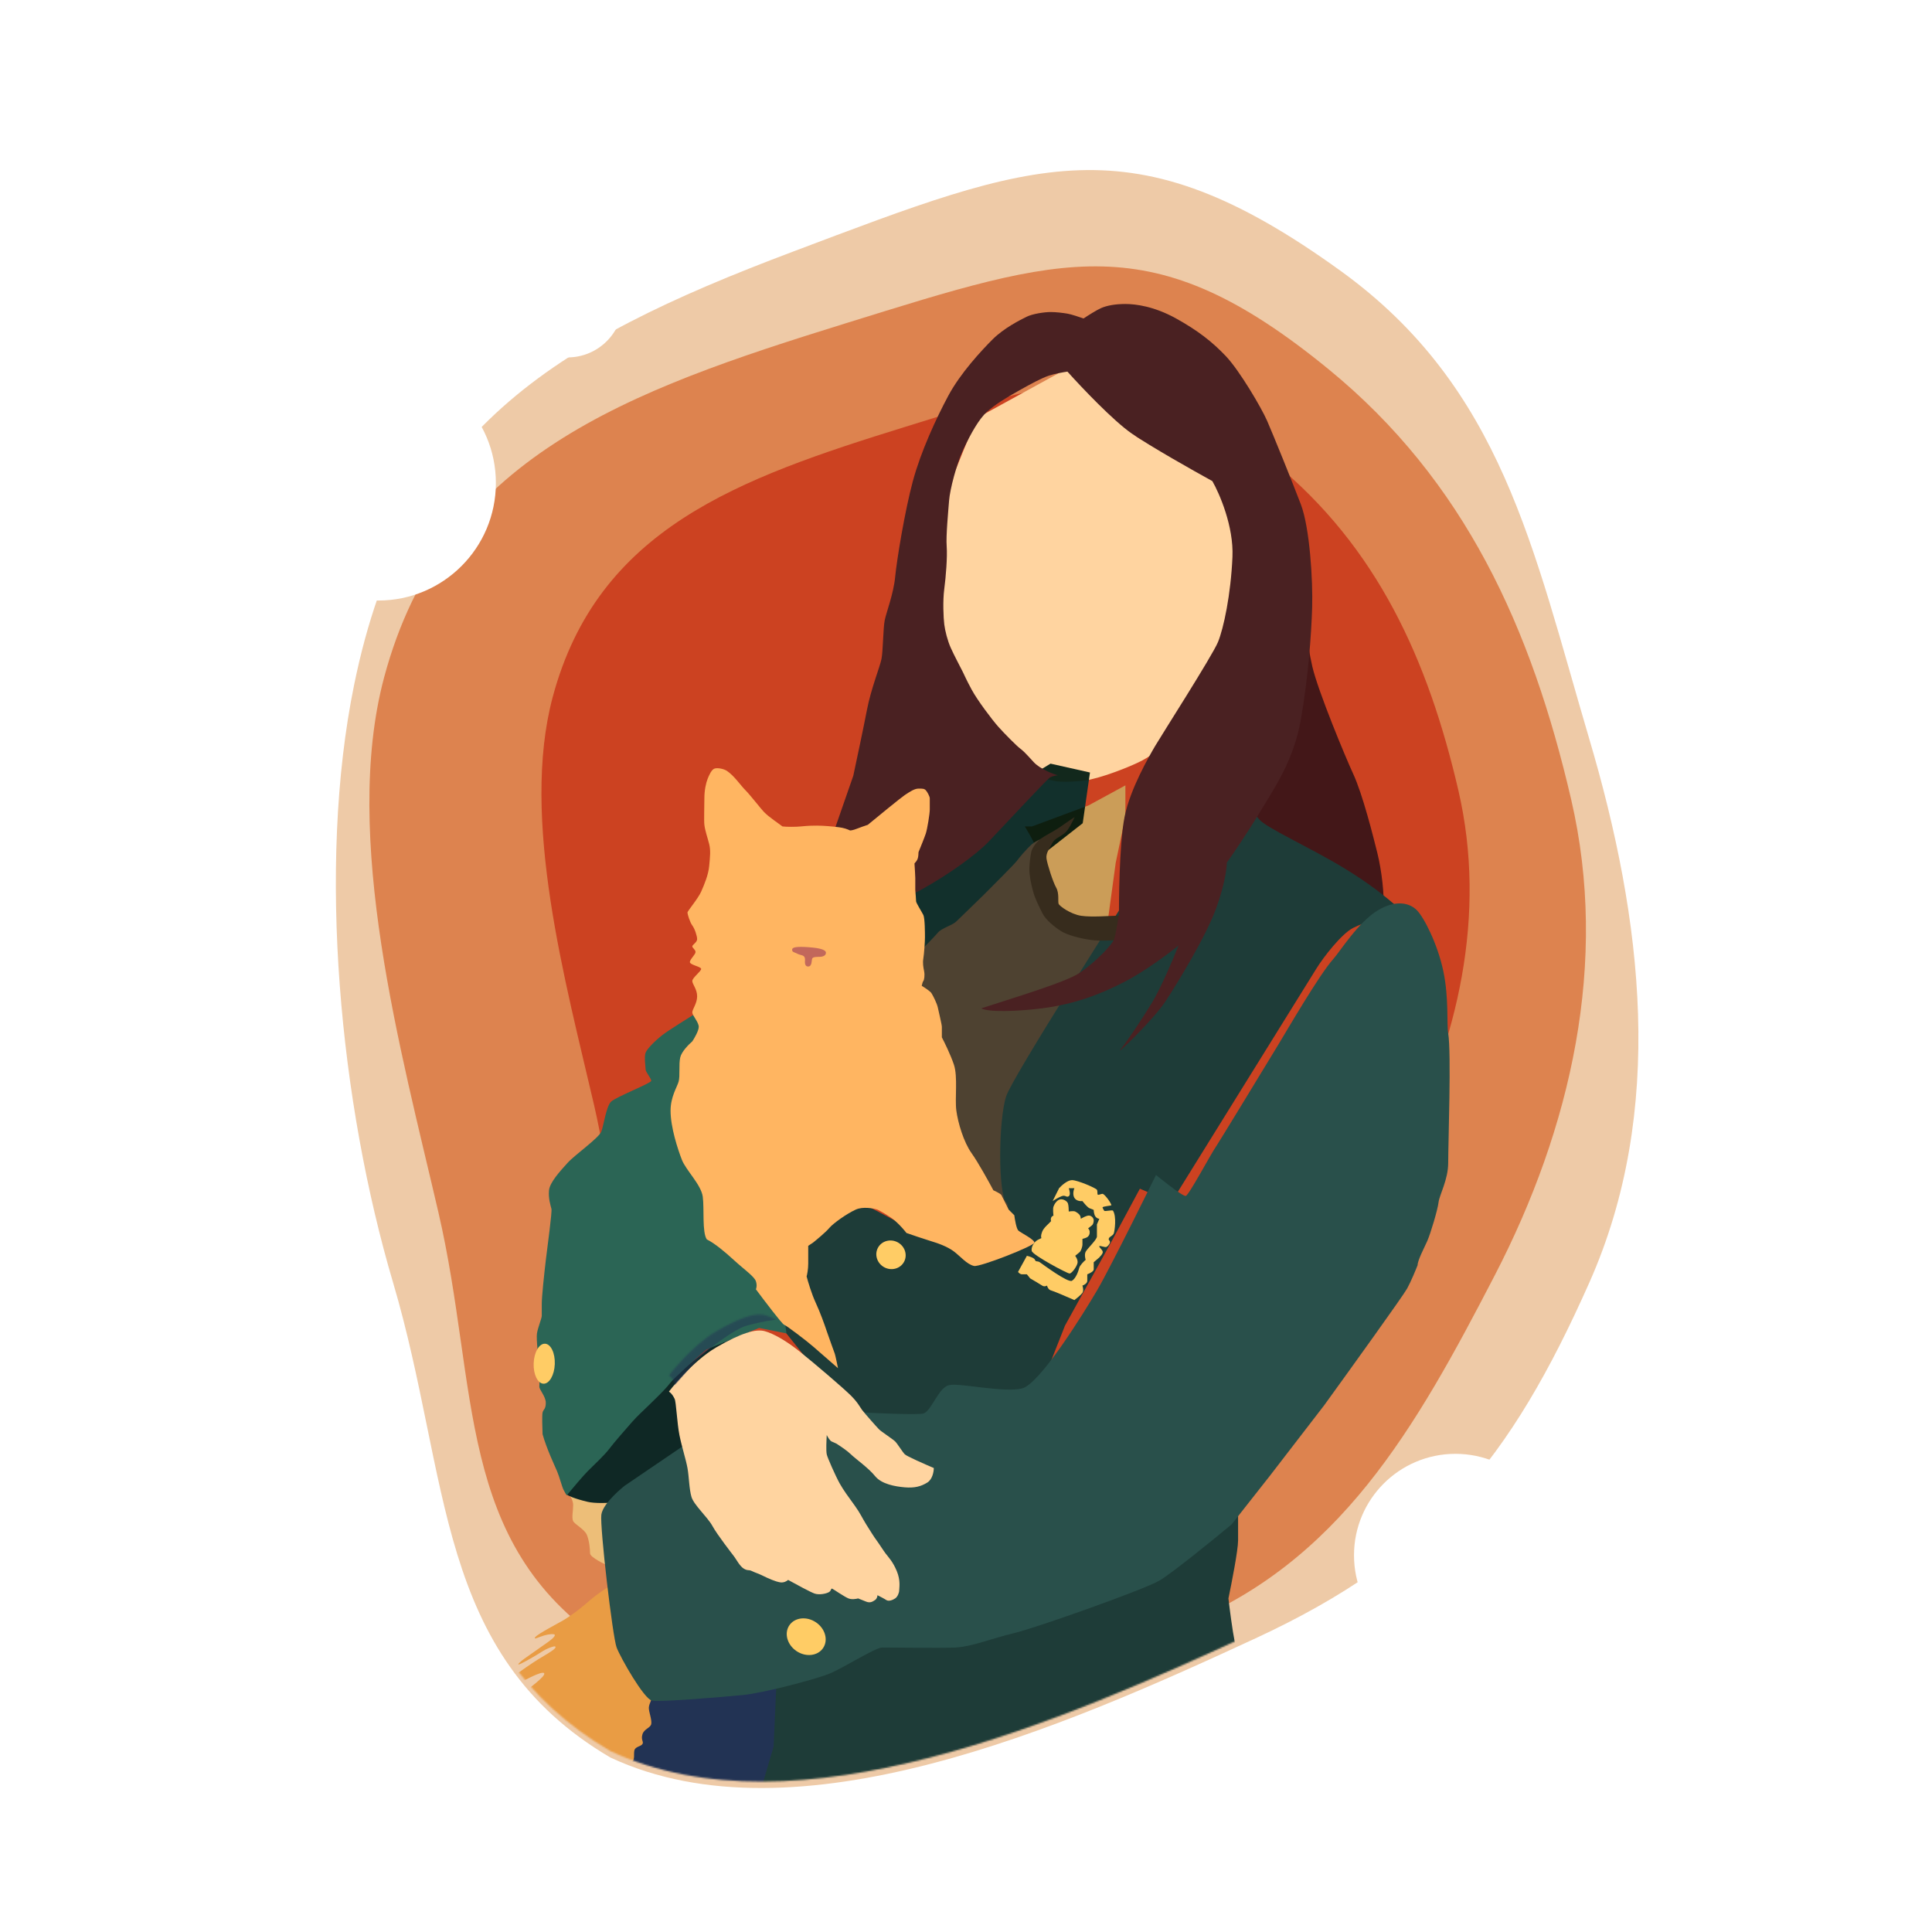 <svg width="1200" height="1200" viewBox="0 0 1200 1200" fill="none" xmlns="http://www.w3.org/2000/svg">
<g clip-path="url(#clip0_364_200)">
<g filter="url(#filter0_i_364_200)">
<path fill-rule="evenodd" clip-rule="evenodd" d="M492.536 152.284C342.262 208.922 252.148 263.966 219.964 421.302C196.747 534.799 211.277 681.54 244.142 792.628C280.151 914.34 269.697 1023.32 379.128 1087.63C494.478 1141.46 660.104 1069.05 779.827 1013.59C889.247 962.905 938.193 902.824 987.168 792.628C1034.65 685.786 1020.32 567.215 987.168 455.095C952.097 336.486 932.997 236.767 832.761 164.304C702.538 70.163 642.898 95.614 492.536 152.284Z" fill="#EECAA7"/>
</g>
<g filter="url(#filter1_i_364_200)">
<path fill-rule="evenodd" clip-rule="evenodd" d="M525.432 196.756C389.759 238.83 275.314 279.49 238.591 416.709C212.1 515.695 249.154 649.21 272.308 749.03C297.676 858.396 282.692 954.067 375.918 1016.62C474.924 1070.24 624.029 1048.78 732.666 1006.13C831.953 967.159 879.299 882.969 928.359 788.257C975.925 696.429 999.276 593.496 975.924 492.75C951.22 386.174 909.875 294.603 825.198 225.331C715.188 135.334 661.185 154.657 525.432 196.756Z" fill="#EDA679"/>
</g>
<g filter="url(#filter2_i_364_200)">
<path fill-rule="evenodd" clip-rule="evenodd" d="M562.137 261.156C458.627 293.255 371.313 324.276 343.296 428.966C323.085 504.486 351.355 606.349 369.02 682.505C388.374 765.944 376.942 838.935 448.068 886.661C523.603 927.569 637.36 911.193 720.243 878.658C795.993 848.923 832.115 784.692 869.544 712.433C905.834 642.374 923.65 563.843 905.833 486.98C886.986 405.669 855.442 335.807 790.839 282.956C706.909 214.295 665.708 229.037 562.137 261.156Z" fill="#EB8069"/>
</g>
<mask id="mask0_364_200" style="mask-type:alpha" maskUnits="userSpaceOnUse" x="208" y="101" width="810" height="1006">
<path fill-rule="evenodd" clip-rule="evenodd" d="M492.536 152.284C342.262 208.922 252.148 263.966 219.964 421.302C196.747 534.799 211.277 681.54 244.142 792.628C280.151 914.34 269.697 1023.32 379.128 1087.63C494.478 1141.46 660.104 1069.05 779.827 1013.59C889.247 962.905 938.193 902.824 987.168 792.628C1034.65 685.786 1020.32 567.215 987.168 455.095C952.097 336.486 932.997 236.767 832.761 164.304C702.538 70.163 642.898 95.614 492.536 152.284Z" fill="#EECAA7"/>
</mask>
<g mask="url(#mask0_364_200)">
<g filter="url(#filter3_d_364_200)">
<g filter="url(#filter4_d_364_200)">
<path d="M566.002 570.311L560.002 521.311L652.502 465.311L677.002 470.811L672.502 502.311L633.502 532.811L573.002 585.311L566.002 570.311Z" fill="#12302C"/>
</g>
<g filter="url(#filter5_di_364_200)">
<path d="M672.502 485.311C671.702 482.911 668.169 476.978 666.502 474.311H671.002L706.002 461.311L729.002 448.811V468.311L723.002 496.811L714.002 562.811L682.002 566.311L654.002 557.311L650.502 543.811L645.002 523.311L652.502 512.311C656.502 509.144 665.102 502.011 667.502 498.811C670.502 494.811 673.502 488.311 672.502 485.311Z" fill="#CB9D58"/>
</g>
<g filter="url(#filter6_d_364_200)">
<path d="M356.002 925.811C356.002 923.011 354.002 919.644 353.002 918.311L382.002 914.811V936.811C381.669 946.144 380.502 964.611 378.502 963.811C376.002 962.811 366.502 958.311 366.502 955.811C366.502 953.311 366.002 947.811 364.502 944.311C363.002 940.811 357.002 937.811 356.002 935.811C355.002 933.811 356.002 929.311 356.002 925.811Z" fill="#EDBE78"/>
</g>
<g filter="url(#filter7_d_364_200)">
<path d="M352.002 919.311V901.311L369.502 884.311L467.002 807.811L457.502 863.811L405.502 921.811C395.502 923.311 373.402 925.811 365.002 923.811C356.602 921.811 352.835 919.978 352.002 919.311Z" fill="#0F2825"/>
</g>
<g filter="url(#filter8_d_364_200)">
<path d="M302.502 1107.31L389.002 961.311L513.002 998.811L509.002 1107.31H302.502Z" fill="#223354"/>
</g>
<g filter="url(#filter9_d_364_200)">
<path d="M346.002 904.811C344.502 901.311 339.502 890.811 337.002 881.811C336.835 877.978 336.602 869.911 337.002 868.311C337.502 866.311 339.002 866.311 339.002 862.311C339.002 858.311 335.002 854.311 335.002 852.311C335.002 850.311 335.502 842.811 335.002 839.311C334.502 835.811 333.002 822.811 333.502 819.311C334.002 815.811 336.502 809.811 336.502 808.311V800.811C336.502 796.311 338.002 782.311 339.002 773.811C340.002 765.311 343.002 743.811 342.502 741.811C342.002 739.811 340.502 735.311 341.002 730.311C341.502 725.311 348.002 718.311 352.502 713.311C357.002 708.311 372.002 697.811 373.502 693.811C375.002 689.811 376.502 678.311 379.502 675.311C382.502 672.311 404.502 663.811 404.502 662.311C404.502 660.811 401.002 656.811 401.002 655.311C401.002 653.811 400.002 647.311 401.002 644.811C402.002 642.311 407.002 637.311 411.502 633.811C415.102 631.011 428.002 622.978 434.002 619.311L438.502 618.811L442.502 630.811V707.311L448.502 764.311L473.002 782.311L494.002 820.311L471.502 815.811L438.502 829.311C432.169 834.811 418.802 846.711 416.002 850.311C412.502 854.811 406.502 860.311 403.002 863.811C399.502 867.311 396.002 870.311 392.502 874.311C389.002 878.311 381.502 886.811 378.502 890.811C375.502 894.811 368.502 901.311 365.002 904.811C362.202 907.611 355.169 915.978 352.002 919.811C351.669 919.311 350.802 917.911 350.002 916.311C349.002 914.311 347.502 908.311 346.002 904.811Z" fill="#2B6555"/>
</g>
<g filter="url(#filter10_d_364_200)">
<path d="M366.002 985.311C372.402 979.711 381.002 974.644 384.502 972.811L392.502 995.811C397.169 1010.31 406.402 1039.91 406.002 1042.31C405.502 1045.31 403.002 1049.31 403.002 1051.81C403.002 1054.31 405.002 1059.31 404.502 1061.81C404.002 1064.31 400.002 1064.81 399.002 1068.31C398.002 1071.81 400.002 1072.81 399.002 1074.31C398.002 1075.81 394.502 1075.81 394.002 1078.31C393.502 1080.81 394.502 1083.81 392.502 1085.31C390.502 1086.81 389.502 1082.81 388.502 1086.31C387.702 1089.11 389.502 1096.81 390.502 1100.31H284.002C284.002 1099.48 284.402 1096.61 286.002 1091.81C288.002 1085.81 292.002 1079.81 295.002 1077.31C298.002 1074.81 302.502 1069.81 308.002 1064.81C313.502 1059.81 320.502 1053.31 322.502 1051.81C324.502 1050.31 323.502 1048.31 322.502 1048.81C321.502 1049.31 319.002 1050.31 319.002 1049.31C319.002 1048.31 321.002 1046.81 324.502 1043.31C328.002 1039.81 339.002 1032.31 338.002 1030.31C337.002 1028.31 323.502 1035.81 319.002 1038.31C314.502 1040.81 305.502 1046.81 305.002 1046.31C304.502 1045.81 308.002 1042.31 310.502 1039.81C313.002 1037.31 319.502 1031.81 321.502 1030.31C323.502 1028.81 330.002 1024.31 334.002 1021.81C338.002 1019.31 344.502 1015.81 345.002 1014.31C345.502 1012.81 342.502 1014.01 340.502 1014.81C338.002 1015.81 336.002 1017.31 333.502 1018.81C331.502 1020.01 322.502 1025.31 322.002 1024.81C321.502 1024.31 325.502 1021.31 327.002 1020.31C328.502 1019.31 337.002 1013.31 340.502 1010.81C344.002 1008.31 345.002 1006.81 344.502 1006.31C344.002 1005.81 341.502 1005.81 338.002 1006.81C334.502 1007.81 331.002 1009.81 332.502 1007.81C334.002 1005.81 347.502 998.811 350.002 997.311C352.502 995.811 358.002 992.311 366.002 985.311Z" fill="#E99C44"/>
</g>
<g filter="url(#filter11_d_364_200)">
<path d="M769.002 947.811V918.811L608.002 967.811L482.502 1030.81L480.502 1075.81L473.002 1101.31L755.002 1103.31C758.502 1096.14 765.802 1081.11 767.002 1078.31C768.502 1074.81 772.002 1063.81 772.502 1052.81C773.002 1041.81 769.002 1021.31 767.002 1011.31C765.402 1003.31 763.669 989.644 763.002 983.811C765.002 974.311 769.002 953.811 769.002 947.811Z" fill="#1E3C38"/>
</g>
<g filter="url(#filter12_d_364_200)">
<path d="M815.121 405.045C811.542 389.644 808.937 365.63 810.326 354.377L779.093 435.818L769.653 493.69L801.982 523.837C820.76 537.817 858.493 563.884 859.202 556.317C860.088 546.858 858.049 531.099 855.497 520.816C852.945 510.533 846.363 484.305 840.513 471.704C835.882 461.729 818.7 420.446 815.121 405.045Z" fill="#431718"/>
</g>
<g filter="url(#filter13_d_364_200)">
<path d="M641.002 515.311C643.802 512.911 648.502 511.311 650.502 510.811L644.502 525.811L650.502 552.811L673.502 566.311H718.502L680.002 626.811L650.502 675.811L654.502 736.811L633.502 769.811L607.502 751.811L576.002 719.311V669.311L565.502 622.811L571.502 581.811C574.335 578.978 580.502 572.711 582.502 570.311C585.002 567.311 591.502 565.811 594.002 563.311C596.502 560.811 607.002 550.811 611.002 546.811C615.002 542.811 630.002 527.811 631.502 525.811C633.002 523.811 637.502 518.311 641.002 515.311Z" fill="#4E4231"/>
</g>
<g filter="url(#filter14_d_364_200)">
<path d="M635.002 671.811C639.002 659.811 705.002 556.144 737.502 505.811L761.502 473.311C768.669 478.311 784.802 490.611 792.002 499.811C796.098 505.045 824.248 517.665 845.002 530.311C860.729 539.893 870.502 547.811 878.502 554.811C873.835 558.644 857.702 563.711 850.502 567.311C843.302 570.911 832.002 585.478 827.502 592.811L737.502 737.811L718.002 729.311L700.002 762.811L671.502 814.311L650.002 868.811L536.002 876.311L514.502 839.311L498.502 819.311L490.502 760.811L544.502 737.811L588.002 760.811L630.002 762.811C631.669 756.811 639.002 741.811 635.002 737.811C630.002 732.811 630.002 686.811 635.002 671.811Z" fill="#1E3C38"/>
</g>
<g filter="url(#filter15_d_364_200)">
<path d="M736.502 733.813C734.502 734.313 718.002 720.813 718.002 720.813C718.002 720.813 690.002 777.813 681.502 792.313C673.002 806.813 646.002 850.313 635.002 853.313C624.002 856.313 596.002 849.813 589.502 851.313C583.002 852.813 579.002 866.313 574.002 868.813C569.002 871.313 461.502 863.813 461.502 863.813L388.002 913.811C388.002 913.811 374.502 924.311 373.502 931.813C372.502 939.315 380.502 1007.81 383.002 1014.31C385.502 1020.81 400.002 1046.31 405.002 1047.31C410.002 1048.31 449.102 1045.01 461.502 1043.81C473.902 1042.61 505.502 1034.31 514.502 1030.81C523.502 1027.31 543.502 1014.31 548.002 1014.31C552.502 1014.31 585.502 1014.71 593.502 1014.31C603.502 1013.81 615.502 1008.81 630.002 1005.31C644.502 1001.81 710.502 978.313 720.002 972.813C727.602 968.413 753.169 947.646 765.002 937.813L789.002 907.313L822.502 863.813C838.669 841.48 871.602 795.713 874.002 791.313C876.402 786.913 879.335 779.813 880.502 776.813C880.502 773.813 884.502 766.313 886.502 761.813C888.502 757.313 893.002 742.313 893.502 737.813C894.002 733.313 899.502 723.713 899.502 713.313C899.502 700.313 901.502 644.813 899.502 632.813C898.501 626.805 900.008 611.145 896.502 594.313C893.005 577.522 884.502 560.809 880.002 556.311C875.502 551.813 867.127 549.717 856.002 556.311C843.701 563.603 832.466 581.823 828.002 586.812C819.502 596.312 799.76 630.29 794.002 639.812C781.002 661.312 756.547 701.321 755.502 702.813C752.002 707.812 738.502 733.313 736.502 733.813Z" fill="#29504B"/>
</g>
<g filter="url(#filter16_d_364_200)">
<path d="M661.502 508.311C663.902 506.311 666.333 500.833 667.5 498.5C665 500 659.902 503.711 657.502 505.311C654.502 507.311 648.502 510.311 646.002 512.311C643.502 514.311 641.002 517.811 640.502 520.311C640.002 522.811 639.002 529.311 639.502 533.811C640.002 538.311 641.002 542.311 642.002 545.811C643.002 549.311 645.502 554.311 647.502 558.311C649.502 562.311 655.002 566.811 659.002 569.311C663.002 571.811 670.502 573.811 677.502 574.811C683.102 575.611 691.169 575.144 694.502 574.811L696.002 573.811L700.502 570.311L706.502 558.311C702.669 558.811 694.502 559.811 692.502 559.811C690.002 559.811 678.002 560.811 671.502 559.811C665.002 558.811 658.002 553.811 657.502 552.311C657.002 550.811 658.002 545.811 656.002 542.311C654.002 538.811 650.502 527.811 650.002 524.311C649.502 520.811 652.002 517.811 653.502 514.811C655.002 511.811 658.502 510.811 661.502 508.311Z" fill="#372C1D"/>
</g>
<g filter="url(#filter17_i_364_200)">
<path d="M770.502 330.811L757.502 292.311L706.002 263.311L663.002 220.811L606.502 251.811L587.502 298.811L583.502 338.811V397.311L615.502 450.311L642.502 474.811C645.169 475.144 651.202 476.011 654.002 476.811C657.502 477.811 664.502 477.811 673.502 476.811C682.502 475.811 702.002 468.311 709.502 464.311C715.502 461.111 721.669 455.978 724.002 453.811L757.502 404.311L770.502 330.811Z" fill="#FFD4A0"/>
</g>
<path d="M703.002 265.311C691.402 257.311 671.502 236.311 663.002 226.811C660.669 227.144 655.102 228.111 651.502 229.311C647.002 230.811 640.502 234.311 632.502 238.811C624.502 243.311 618.002 247.311 613.002 251.811C608.002 256.311 603.002 265.311 598.502 274.811C594.002 284.311 590.002 300.311 589.502 306.811C589.002 313.311 587.502 328.811 588.002 335.311C588.502 341.811 587.502 354.311 586.502 361.811C585.502 369.311 586.002 379.811 586.502 383.811C587.002 387.811 588.502 393.811 590.502 398.311C592.502 402.811 597.002 411.311 598.002 413.311C599.002 415.311 600.002 417.811 603.502 424.311C607.002 430.811 616.002 442.811 620.002 447.311C624.002 451.811 631.502 459.311 633.502 460.811C635.502 462.311 637.002 463.811 642.002 469.311C646.002 473.711 654.667 477 657 477.5C657 477.5 653.5 478 652 479C650.5 480 630.502 501.311 614.502 518.311C598.502 535.311 545 568 534.5 559.5C524 551 518.002 512.311 518.002 512.311L530.002 477.811C532.002 468.478 536.502 447.211 538.502 436.811C541.002 423.811 546.502 410.311 547.502 405.311C548.502 400.311 548.502 386.311 549.502 381.311C550.502 376.311 555.002 364.811 556.002 354.311C557.002 343.811 562.002 313.311 567.002 294.811C572.002 276.311 581.502 255.811 589.002 241.811C596.502 227.811 609.502 213.811 616.502 206.811C623.502 199.811 633.502 194.811 637.502 192.811C641.502 190.811 649.002 189.811 652.502 189.811C656.002 189.811 660.002 190.311 663.002 190.811C665.402 191.211 670.669 192.978 673.002 193.811C675.502 192.144 681.202 188.511 684.002 187.311C687.502 185.811 692.502 184.811 699.002 184.811C705.502 184.811 717.002 186.311 730.502 193.811C744.002 201.311 753.002 208.311 761.502 217.311C770.002 226.311 783.502 249.311 787.002 257.311C790.502 265.311 802.502 294.811 808.002 309.311C813.502 323.811 815.502 356.311 815.002 373.311C814.502 390.311 812.502 417.311 808.002 442.811C803.502 468.311 792.002 484.811 782.002 501.311C774.002 514.511 765.335 527.144 762.002 531.811C762.002 535.144 760.702 545.411 755.502 559.811C749.002 577.811 731.502 606.311 724.002 617.811C716.502 629.311 692.002 652.811 696.002 647.811C700.002 642.811 708.502 630.311 715.502 618.811C721.102 609.611 728.835 591.311 732.002 583.311C726.002 588.144 710.902 599.411 698.502 605.811C683.002 613.811 667.002 619.811 647.002 622.311C631.666 624.228 614.002 624.811 609.502 622.311C626.002 616.811 661.702 606.311 670.502 600.311C681.502 592.811 691.002 582.311 692.002 579.311C693.002 576.311 695.002 565.311 695.002 562.311C695.002 559.311 695.002 520.811 698.502 503.311C701.981 485.917 713.857 465.559 717.438 459.421L717.502 459.311C721.002 453.311 753.002 403.311 756.502 394.811C760.002 386.311 764.502 365.311 765.502 341.811C766.302 323.011 757.502 302.644 753.002 294.811C741.169 288.311 714.602 273.311 703.002 265.311Z" fill="#4A2122"/>
<g filter="url(#filter18_d_364_200)">
<path d="M532.002 510.811C530.002 511.611 528.502 511.811 528.002 511.811C526.169 510.978 524.275 510.22 521.002 509.811C517.002 509.311 511.502 508.811 507.502 508.811C505.002 508.811 502.502 508.811 497.502 509.311C494.22 509.639 488.669 509.644 486.002 509.311C484.502 508.144 482.502 506.811 480.502 505.311C477.835 503.311 476.502 502.311 474.502 500.311C472.734 498.543 466.002 489.811 463.002 486.811C460.002 483.811 456.002 477.811 451.502 474.811C449.641 473.57 446.002 472.811 444.002 473.311C442.002 473.811 440.502 477.311 439.502 479.811C438.502 482.311 437.502 486.811 437.502 491.811C437.502 496.811 437.192 505.83 437.502 508.311C438.002 512.311 439.502 516.311 440.502 520.311C441.502 524.311 441.002 528.311 440.502 533.811C440.002 539.311 437.502 545.311 435.502 549.811C433.502 554.311 427.002 561.811 427.002 562.811C427.002 563.811 428.502 568.811 430.002 570.811C431.502 572.811 433.002 577.311 433.002 579.311C433.002 581.311 430.002 582.811 430.002 583.811C430.002 584.811 432.002 585.811 432.002 587.311C432.002 588.811 429.002 591.311 428.502 593.311C428.002 595.311 435.502 596.311 435.502 597.811C435.502 599.311 430.002 603.311 430.002 605.311C430.002 607.311 433.002 610.311 433.002 614.811C433.002 619.311 430.002 622.811 430.002 624.811C430.002 626.811 434.002 630.811 434.002 633.811C434.002 636.211 431.335 640.811 430.002 642.811C427.835 644.644 423.302 649.211 422.502 652.811C421.502 657.311 422.502 664.311 421.502 667.811C420.502 671.311 416.502 677.311 416.502 685.811C416.502 696.311 421.002 709.811 423.502 716.311C426.002 722.811 435.502 731.811 436.502 739.311C437.502 746.811 436.002 761.311 439.002 765.811C444.002 768.311 450.002 773.311 456.002 778.811C462.002 784.311 468.502 788.811 469.502 791.811C470.302 794.211 469.835 796.144 469.502 796.811C474.835 803.978 485.802 818.411 487.002 818.811C488.502 819.311 501.002 828.811 505.002 832.311C508.202 835.111 516.669 842.478 520.502 845.811C520.002 843.311 518.902 838.011 518.502 836.811C518.002 835.311 515.002 827.311 513.502 822.811C512.002 818.311 509.502 811.311 506.502 804.811C504.102 799.611 501.835 791.978 501.002 788.811C501.335 787.644 502.002 784.411 502.002 780.811V769.811L505.002 767.811C507.502 765.811 513.002 761.211 515.002 758.811C517.502 755.811 526.002 749.811 531.502 747.311C535.902 745.311 542.335 746.478 545.002 747.311C547.335 748.478 552.802 751.511 556.002 754.311C559.202 757.111 562.002 760.478 563.002 761.811C566.335 762.978 574.002 765.611 578.002 766.811C583.002 768.311 588.502 770.311 592.502 773.311C596.502 776.311 600.502 781.311 605.002 782.311C608.602 783.111 642.502 769.811 642.502 767.811C642.502 765.811 633.702 761.511 632.502 760.311C631.302 759.111 630.335 753.478 630.002 750.811L626.502 747.311L622.002 738.311C621.602 737.511 618.502 735.978 617.002 735.311C614.169 729.978 607.502 717.911 603.502 712.311C598.502 705.311 595.002 693.311 594.002 685.811C593.002 678.311 595.002 664.811 592.502 657.311C590.502 651.311 586.669 643.478 585.002 640.311V633.811C585.002 632.311 583.002 624.311 582.502 621.811C582.002 619.311 579.502 614.311 578.502 612.811C577.702 611.611 574.169 609.311 572.502 608.311C572.669 607.478 573.102 605.711 573.502 605.311C574.002 604.811 574.502 601.811 574.002 599.311C573.502 596.811 573.002 594.311 573.502 591.311C574.002 588.311 574.502 580.811 574.502 578.311C574.502 575.811 574.502 566.311 573.502 564.311C572.502 562.311 569.002 556.811 569.002 555.811C569.002 555.011 568.669 550.811 568.502 548.811V541.311C568.502 540.111 568.169 534.811 568.002 532.311C568.502 531.811 569.602 530.511 570.002 529.311C570.402 528.111 570.502 526.144 570.502 525.311C571.669 522.478 574.202 516.211 575.002 513.811C576.002 510.811 577.502 501.311 577.502 498.811V491.811C577.502 490.811 576.002 487.811 575.002 486.811C574.002 485.811 573.002 485.811 570.502 485.811C568.002 485.811 565.002 487.811 562.002 489.811C559.602 491.411 545.669 502.811 539.002 508.311C537.502 508.811 534.002 510.011 532.002 510.811Z" fill="#FFB561"/>
</g>
<g filter="url(#filter19_d_364_200)">
<path d="M502.002 583.311C495.002 582.811 492.002 583.311 492.002 584.811C492.002 586.311 493.002 586.311 494.002 586.811C495.002 587.311 496.002 587.811 498.002 588.311C500.002 588.811 500.002 590.311 500.002 591.311V591.311C500.002 592.311 499.502 595.311 502.002 595.311C504.502 595.311 504.002 591.311 504.502 590.311C505.002 589.311 507.502 589.311 509.002 589.311C510.502 589.311 513.002 588.811 513.002 586.811C513.002 584.811 509.002 583.811 502.002 583.311Z" fill="#C2685B"/>
</g>
<g filter="url(#filter20_d_364_200)">
<path d="M496.502 825.311C488.502 818.911 480.502 814.311 475.002 812.811C469.502 811.311 460.502 813.811 445.002 822.811C429.502 831.811 415.502 850.311 415.502 850.311C417.335 851.644 418.202 853.211 419.002 854.811C420.002 856.811 420.502 869.811 422.002 877.311C423.502 884.811 426.002 892.311 427.002 897.811C428.002 903.311 428.002 910.811 429.502 915.811C431.002 920.811 439.502 928.311 442.502 933.811C445.502 939.311 454.502 950.811 456.002 952.811C457.502 954.811 459.502 958.811 462.002 960.311C464.502 961.811 465.002 960.811 467.002 961.811C469.002 962.811 471.002 963.311 474.002 964.811C477.002 966.311 481.502 968.311 484.502 968.811C486.902 969.211 488.835 967.978 489.502 967.311C494.002 969.811 503.602 975.011 506.002 975.811C509.002 976.811 513.502 975.811 515.002 974.811C516.502 973.811 516.002 972.311 517.002 972.811C518.002 973.311 524.502 977.811 527.002 978.811C529.002 979.611 531.835 979.144 533.002 978.811L538.002 980.811C540.502 981.811 542.002 980.811 543.502 979.811C544.702 979.011 545.002 977.478 545.002 976.811C546.335 977.478 549.302 979.011 550.502 979.811C552.002 980.811 554.502 979.811 556.002 978.811C557.502 977.811 558.502 975.311 558.502 973.811C558.502 972.311 559.502 967.811 557.002 961.811C554.502 955.811 551.877 953.311 550.002 950.811C548.502 948.811 546.002 944.811 544.502 942.811C543.002 940.811 540.652 937.051 538.002 932.811C535.502 928.811 534.275 925.811 531.002 921.311C527.002 915.811 523.793 911.434 521.502 907.311C519.002 902.811 513.906 891.332 513.502 889.311C513.002 886.811 513.335 880.644 513.502 877.311C514.169 878.644 515.429 880.774 516.502 881.311C517.502 881.811 519.835 882.644 520.502 883.311C522.335 884.478 526.502 887.311 528.502 889.311C531.002 891.811 539.502 897.811 543.502 902.811C547.502 907.811 556.002 909.311 562.002 909.811C568.002 910.311 572.002 909.311 576.002 906.811C579.202 904.811 580.002 899.978 580.002 897.811C574.502 895.478 563.202 890.511 562.002 889.311C560.502 887.811 557.502 882.811 556.002 881.311C554.502 879.811 547.502 875.311 546.002 873.811C544.502 872.311 537.002 863.811 535.502 861.811C534.002 859.811 533.002 857.311 528.502 852.811C524.002 848.311 506.502 833.311 496.502 825.311Z" fill="#FFD4A0"/>
</g>
<ellipse cx="553.411" cy="775.38" rx="9.207" ry="8.8" transform="rotate(28.397 553.411 775.38)" fill="#FFCC65"/>
<ellipse cx="338.03" cy="843.021" rx="6.566" ry="12.427" transform="rotate(2.163 338.03 843.021)" fill="#FFCC65"/>
<ellipse cx="500.752" cy="1012.58" rx="12.639" ry="10.784" transform="rotate(33.782 500.752 1012.58)" fill="#FFCC65"/>
<path d="M667.825 748.5C667.025 748.1 664.825 748.333 663.825 748.5C663.825 747.333 663.725 744.7 663.325 743.5C662.825 742 660.325 740.5 658.325 741C656.325 741.5 654.825 744 654.325 745.5C653.925 746.7 654.158 749.667 654.325 751C653.825 751.333 653.158 751.5 652.825 752.5C652.491 753.5 652.825 754 652.825 754.5C650.991 756.5 648.325 758.5 647.325 761C646.325 763.5 646.658 764.5 646.825 765L644.825 766C643.825 766.5 643.325 767 642.825 767.5C642.325 768 640.325 770.5 640.825 773C641.325 775.5 662.825 787 664.325 787C665.825 787 669.325 782 669.325 780C669.325 778 668.325 776.833 667.825 776C668.658 775.333 670.425 773.9 670.825 773.5C671.325 773 672.325 770.5 672.325 769V765.5C673.158 765.167 674.825 765 675.825 764C676.825 763 676.825 762 676.825 761C676.825 760.2 676.158 759.167 675.825 759C676.325 758.5 677.825 757.5 678.325 757C678.825 756.5 679.325 755.5 679.325 754C679.325 752.5 677.825 751 676.325 751C674.825 751 672.491 752.333 671.325 753C671.158 752.5 671.325 752 670.825 751C670.325 750 668.825 749 667.825 748.5Z" fill="#FFCC65"/>
<path d="M665.825 729C663.025 729 659.325 732.333 657.825 734L653.825 742C654.825 741.333 657.325 739.8 659.325 739C661.825 738 662.325 740 663.825 739C665.025 738.2 664.325 735.333 663.825 734H667.325C666.825 735.167 666.125 738 667.325 740C668.525 742 671.158 742.167 672.325 742C673.325 743.333 675.625 746.1 676.825 746.5C678.025 746.9 678.991 747.333 679.325 747.5C679.325 748.333 679.525 750.3 680.325 751.5C681.125 752.7 682.325 753 682.825 753L681.325 756.5V764C681.325 766 675.325 771.5 674.325 773.5C673.525 775.1 673.991 777.5 674.325 778.5C673.158 779.5 670.725 781.9 670.325 783.5C669.825 785.5 668.325 790 665.825 791.5C663.325 793 647.325 781 645.825 780C644.325 779 643.325 780 642.825 778.5C642.425 777.3 639.325 776.333 637.825 776L632.325 786C632.658 786.5 633.625 787.5 634.825 787.5H637.825L639.825 790C641.825 791.167 646.125 793.7 647.325 794.5C648.525 795.3 649.825 794.833 650.325 794.5C650.491 795.333 651.225 797.1 652.825 797.5C654.425 797.9 663.158 801.667 667.325 803.5C668.658 802.5 671.525 800.2 672.325 799C673.125 797.8 672.658 795.5 672.325 794.5C673.325 794.167 675.325 793.1 675.325 791.5V787.5C676.658 787 679.325 785.7 679.325 784.5V780L682.825 777C683.352 776.191 684.499 775.5 684.912 774C685.325 772.5 682.353 770.695 682.825 770C683.168 769.495 686.325 771 687.325 770.453C688.325 769.905 689.825 768 689.325 767C688.825 766 688.325 766 688.825 765C689.325 764 691.325 763.5 691.825 762C692.325 760.5 693.617 751.711 691.325 748C690.9 747.312 686.167 748.641 685.825 748C685.341 747.095 685.009 746.75 684.825 746C684.623 745.18 690.49 744.995 690.325 744.5C689.553 742.186 685.825 737.5 684.825 737.5C683.825 737.5 682.281 738.435 681.825 738C681.452 737.644 681.825 736 681.325 735C680.825 734 669.325 729 665.825 729Z" fill="#FFCC65"/>
<mask id="mask1_364_200" style="mask-type:alpha" maskUnits="userSpaceOnUse" x="415" y="812" width="166" height="170">
<path d="M496.502 825.311C488.502 818.911 480.502 814.311 475.002 812.811C469.502 811.311 460.502 813.811 445.002 822.811C429.502 831.811 415.502 850.311 415.502 850.311C417.335 851.644 418.202 853.211 419.002 854.811C420.002 856.811 420.502 869.811 422.002 877.311C423.502 884.811 426.002 892.311 427.002 897.811C428.002 903.311 428.002 910.811 429.502 915.811C431.002 920.811 439.502 928.311 442.502 933.811C445.502 939.311 454.502 950.811 456.002 952.811C457.502 954.811 459.502 958.811 462.002 960.311C464.502 961.811 465.002 960.811 467.002 961.811C469.002 962.811 471.002 963.311 474.002 964.811C477.002 966.311 481.502 968.311 484.502 968.811C486.902 969.211 488.835 967.978 489.502 967.311C494.002 969.811 503.602 975.011 506.002 975.811C509.002 976.811 513.502 975.811 515.002 974.811C516.502 973.811 516.002 972.311 517.002 972.811C518.002 973.311 524.502 977.811 527.002 978.811C529.002 979.611 531.835 979.144 533.002 978.811L538.002 980.811C540.502 981.811 542.002 980.811 543.502 979.811C544.702 979.011 545.002 977.478 545.002 976.811C546.335 977.478 549.302 979.011 550.502 979.811C552.002 980.811 554.502 979.811 556.002 978.811C557.502 977.811 558.502 975.311 558.502 973.811C558.502 972.311 559.502 967.811 557.002 961.811C554.502 955.811 551.877 953.311 550.002 950.811C548.502 948.811 546.002 944.811 544.502 942.811C543.002 940.811 540.652 937.051 538.002 932.811C535.502 928.811 534.275 925.811 531.002 921.311C527.002 915.811 523.793 911.434 521.502 907.311C519.002 902.811 513.906 891.332 513.502 889.311C513.002 886.811 513.335 880.644 513.502 877.311C514.169 878.644 515.429 880.774 516.502 881.311C517.502 881.811 519.835 882.644 520.502 883.311C522.335 884.478 526.502 887.311 528.502 889.311C531.002 891.811 539.502 897.811 543.502 902.811C547.502 907.811 556.002 909.311 562.002 909.811C568.002 910.311 572.002 909.311 576.002 906.811C579.202 904.811 580.002 899.978 580.002 897.811C574.502 895.478 563.202 890.511 562.002 889.311C560.502 887.811 557.502 882.811 556.002 881.311C554.502 879.811 547.502 875.311 546.002 873.811C544.502 872.311 537.002 863.811 535.502 861.811C534.002 859.811 533.002 857.311 528.502 852.811C524.002 848.311 506.502 833.311 496.502 825.311Z" fill="#FFDCA8"/>
</mask>
<g mask="url(#mask1_364_200)">
<g style="mix-blend-mode:multiply" filter="url(#filter21_f_364_200)">
<path d="M407.002 848.311L436.502 815.811L472.502 804.311C479.002 808.977 498.102 817.011 492.502 815.811C485.502 814.311 473.502 816.811 464.002 819.311C456.265 821.346 438.502 834.811 433.002 840.811C428.602 845.611 413.002 863.477 408.502 868.311L403.002 861.311L407.002 848.311Z" fill="#223354" fill-opacity="0.5"/>
</g>
</g>
</g>
</g>
<g filter="url(#filter22_d_364_200)">
<circle cx="904" cy="962" r="63" fill="white"/>
</g>
<g filter="url(#filter23_d_364_200)">
<circle cx="235" cy="296" r="73" fill="white"/>
</g>
<g filter="url(#filter24_d_364_200)">
<circle cx="352.5" cy="183.5" r="34.5" fill="white"/>
</g>
</g>
<defs>
<filter id="filter0_i_364_200" x="208.609" y="101.629" width="809.032" height="1008.94" filterUnits="userSpaceOnUse" color-interpolation-filters="sRGB">
<feFlood flood-opacity="0" result="BackgroundImageFix"/>
<feBlend mode="normal" in="SourceGraphic" in2="BackgroundImageFix" result="shape"/>
<feColorMatrix in="SourceAlpha" type="matrix" values="0 0 0 0 0 0 0 0 0 0 0 0 0 0 0 0 0 0 127 0" result="hardAlpha"/>
<feOffset dy="4"/>
<feGaussianBlur stdDeviation="25"/>
<feComposite in2="hardAlpha" operator="arithmetic" k2="-1" k3="1"/>
<feColorMatrix type="matrix" values="0 0 0 0 0.133 0 0 0 0 0.2 0 0 0 0 0.329 0 0 0 0.5 0"/>
<feBlend mode="multiply" in2="shape" result="effect1_innerShadow_364_200"/>
</filter>
<filter id="filter1_i_364_200" x="229.424" y="161.446" width="755.645" height="890.996" filterUnits="userSpaceOnUse" color-interpolation-filters="sRGB">
<feFlood flood-opacity="0" result="BackgroundImageFix"/>
<feBlend mode="normal" in="SourceGraphic" in2="BackgroundImageFix" result="shape"/>
<feColorMatrix in="SourceAlpha" type="matrix" values="0 0 0 0 0 0 0 0 0 0 0 0 0 0 0 0 0 0 127 0" result="hardAlpha"/>
<feOffset dy="4"/>
<feGaussianBlur stdDeviation="25"/>
<feComposite in2="hardAlpha" operator="arithmetic" k2="-1" k3="1"/>
<feColorMatrix type="matrix" values="0 0 0 0 0.133 0 0 0 0 0.2 0 0 0 0 0.329 0 0 0 0.5 0"/>
<feBlend mode="multiply" in2="shape" result="effect1_innerShadow_364_200"/>
</filter>
<filter id="filter2_i_364_200" x="336.302" y="234.217" width="576.508" height="680.721" filterUnits="userSpaceOnUse" color-interpolation-filters="sRGB">
<feFlood flood-opacity="0" result="BackgroundImageFix"/>
<feBlend mode="normal" in="SourceGraphic" in2="BackgroundImageFix" result="shape"/>
<feColorMatrix in="SourceAlpha" type="matrix" values="0 0 0 0 0 0 0 0 0 0 0 0 0 0 0 0 0 0 127 0" result="hardAlpha"/>
<feOffset dy="4"/>
<feGaussianBlur stdDeviation="25"/>
<feComposite in2="hardAlpha" operator="arithmetic" k2="-1" k3="1"/>
<feColorMatrix type="matrix" values="0 0 0 0 0.133 0 0 0 0 0.2 0 0 0 0 0.329 0 0 0 0.5 0"/>
<feBlend mode="multiply" in2="shape" result="effect1_innerShadow_364_200"/>
</filter>
<filter id="filter3_d_364_200" x="234.002" y="138.811" width="716.389" height="1022.5" filterUnits="userSpaceOnUse" color-interpolation-filters="sRGB">
<feFlood flood-opacity="0" result="BackgroundImageFix"/>
<feColorMatrix in="SourceAlpha" type="matrix" values="0 0 0 0 0 0 0 0 0 0 0 0 0 0 0 0 0 0 127 0" result="hardAlpha"/>
<feOffset dy="4"/>
<feGaussianBlur stdDeviation="25"/>
<feColorMatrix type="matrix" values="0 0 0 0 0.133 0 0 0 0 0.2 0 0 0 0 0.329 0 0 0 0.5 0"/>
<feBlend mode="multiply" in2="BackgroundImageFix" result="effect1_dropShadow_364_200"/>
<feBlend mode="normal" in="SourceGraphic" in2="effect1_dropShadow_364_200" result="shape"/>
</filter>
<filter id="filter4_d_364_200" x="545.002" y="455.311" width="147" height="150" filterUnits="userSpaceOnUse" color-interpolation-filters="sRGB">
<feFlood flood-opacity="0" result="BackgroundImageFix"/>
<feColorMatrix in="SourceAlpha" type="matrix" values="0 0 0 0 0 0 0 0 0 0 0 0 0 0 0 0 0 0 127 0" result="hardAlpha"/>
<feOffset dy="5"/>
<feGaussianBlur stdDeviation="7.5"/>
<feComposite in2="hardAlpha" operator="out"/>
<feColorMatrix type="matrix" values="0 0 0 0 0.133 0 0 0 0 0.2 0 0 0 0 0.329 0 0 0 0.5 0"/>
<feBlend mode="multiply" in2="BackgroundImageFix" result="effect1_dropShadow_364_200"/>
<feBlend mode="normal" in="SourceGraphic" in2="effect1_dropShadow_364_200" result="shape"/>
</filter>
<filter id="filter5_di_364_200" x="630.002" y="438.811" width="114" height="147.5" filterUnits="userSpaceOnUse" color-interpolation-filters="sRGB">
<feFlood flood-opacity="0" result="BackgroundImageFix"/>
<feColorMatrix in="SourceAlpha" type="matrix" values="0 0 0 0 0 0 0 0 0 0 0 0 0 0 0 0 0 0 127 0" result="hardAlpha"/>
<feOffset dy="5"/>
<feGaussianBlur stdDeviation="7.5"/>
<feComposite in2="hardAlpha" operator="out"/>
<feColorMatrix type="matrix" values="0 0 0 0 0.133 0 0 0 0 0.2 0 0 0 0 0.329 0 0 0 0.5 0"/>
<feBlend mode="multiply" in2="BackgroundImageFix" result="effect1_dropShadow_364_200"/>
<feBlend mode="normal" in="SourceGraphic" in2="effect1_dropShadow_364_200" result="shape"/>
<feColorMatrix in="SourceAlpha" type="matrix" values="0 0 0 0 0 0 0 0 0 0 0 0 0 0 0 0 0 0 127 0" result="hardAlpha"/>
<feOffset dx="-30" dy="30"/>
<feGaussianBlur stdDeviation="5"/>
<feComposite in2="hardAlpha" operator="arithmetic" k2="-1" k3="1"/>
<feColorMatrix type="matrix" values="0 0 0 0 0.133 0 0 0 0 0.2 0 0 0 0 0.329 0 0 0 0.25 0"/>
<feBlend mode="multiply" in2="shape" result="effect2_innerShadow_364_200"/>
</filter>
<filter id="filter6_d_364_200" x="338.002" y="904.811" width="59" height="79.025" filterUnits="userSpaceOnUse" color-interpolation-filters="sRGB">
<feFlood flood-opacity="0" result="BackgroundImageFix"/>
<feColorMatrix in="SourceAlpha" type="matrix" values="0 0 0 0 0 0 0 0 0 0 0 0 0 0 0 0 0 0 127 0" result="hardAlpha"/>
<feOffset dy="5"/>
<feGaussianBlur stdDeviation="7.5"/>
<feComposite in2="hardAlpha" operator="out"/>
<feColorMatrix type="matrix" values="0 0 0 0 0.133 0 0 0 0 0.2 0 0 0 0 0.329 0 0 0 0.5 0"/>
<feBlend mode="multiply" in2="BackgroundImageFix" result="effect1_dropShadow_364_200"/>
<feBlend mode="normal" in="SourceGraphic" in2="effect1_dropShadow_364_200" result="shape"/>
</filter>
<filter id="filter7_d_364_200" x="337.002" y="797.811" width="145" height="146.744" filterUnits="userSpaceOnUse" color-interpolation-filters="sRGB">
<feFlood flood-opacity="0" result="BackgroundImageFix"/>
<feColorMatrix in="SourceAlpha" type="matrix" values="0 0 0 0 0 0 0 0 0 0 0 0 0 0 0 0 0 0 127 0" result="hardAlpha"/>
<feOffset dy="5"/>
<feGaussianBlur stdDeviation="7.5"/>
<feComposite in2="hardAlpha" operator="out"/>
<feColorMatrix type="matrix" values="0 0 0 0 0.133 0 0 0 0 0.2 0 0 0 0 0.329 0 0 0 0.5 0"/>
<feBlend mode="multiply" in2="BackgroundImageFix" result="effect1_dropShadow_364_200"/>
<feBlend mode="normal" in="SourceGraphic" in2="effect1_dropShadow_364_200" result="shape"/>
</filter>
<filter id="filter8_d_364_200" x="287.502" y="951.311" width="240.5" height="176" filterUnits="userSpaceOnUse" color-interpolation-filters="sRGB">
<feFlood flood-opacity="0" result="BackgroundImageFix"/>
<feColorMatrix in="SourceAlpha" type="matrix" values="0 0 0 0 0 0 0 0 0 0 0 0 0 0 0 0 0 0 127 0" result="hardAlpha"/>
<feOffset dy="5"/>
<feGaussianBlur stdDeviation="7.5"/>
<feComposite in2="hardAlpha" operator="out"/>
<feColorMatrix type="matrix" values="0 0 0 0 0.133 0 0 0 0 0.2 0 0 0 0 0.329 0 0 0 0.5 0"/>
<feBlend mode="multiply" in2="BackgroundImageFix" result="effect1_dropShadow_364_200"/>
<feBlend mode="normal" in="SourceGraphic" in2="effect1_dropShadow_364_200" result="shape"/>
</filter>
<filter id="filter9_d_364_200" x="318.401" y="608.811" width="190.601" height="331" filterUnits="userSpaceOnUse" color-interpolation-filters="sRGB">
<feFlood flood-opacity="0" result="BackgroundImageFix"/>
<feColorMatrix in="SourceAlpha" type="matrix" values="0 0 0 0 0 0 0 0 0 0 0 0 0 0 0 0 0 0 127 0" result="hardAlpha"/>
<feOffset dy="5"/>
<feGaussianBlur stdDeviation="7.5"/>
<feComposite in2="hardAlpha" operator="out"/>
<feColorMatrix type="matrix" values="0 0 0 0 0.133 0 0 0 0 0.2 0 0 0 0 0.329 0 0 0 0.5 0"/>
<feBlend mode="multiply" in2="BackgroundImageFix" result="effect1_dropShadow_364_200"/>
<feBlend mode="normal" in="SourceGraphic" in2="effect1_dropShadow_364_200" result="shape"/>
</filter>
<filter id="filter10_d_364_200" x="269.002" y="962.811" width="152.013" height="157.5" filterUnits="userSpaceOnUse" color-interpolation-filters="sRGB">
<feFlood flood-opacity="0" result="BackgroundImageFix"/>
<feColorMatrix in="SourceAlpha" type="matrix" values="0 0 0 0 0 0 0 0 0 0 0 0 0 0 0 0 0 0 127 0" result="hardAlpha"/>
<feOffset dy="5"/>
<feGaussianBlur stdDeviation="7.5"/>
<feComposite in2="hardAlpha" operator="out"/>
<feColorMatrix type="matrix" values="0 0 0 0 0.133 0 0 0 0 0.2 0 0 0 0 0.329 0 0 0 0.5 0"/>
<feBlend mode="multiply" in2="BackgroundImageFix" result="effect1_dropShadow_364_200"/>
<feBlend mode="normal" in="SourceGraphic" in2="effect1_dropShadow_364_200" result="shape"/>
</filter>
<filter id="filter11_d_364_200" x="458.002" y="908.811" width="329.543" height="214.5" filterUnits="userSpaceOnUse" color-interpolation-filters="sRGB">
<feFlood flood-opacity="0" result="BackgroundImageFix"/>
<feColorMatrix in="SourceAlpha" type="matrix" values="0 0 0 0 0 0 0 0 0 0 0 0 0 0 0 0 0 0 127 0" result="hardAlpha"/>
<feOffset dy="5"/>
<feGaussianBlur stdDeviation="7.5"/>
<feComposite in2="hardAlpha" operator="out"/>
<feColorMatrix type="matrix" values="0 0 0 0 0.133 0 0 0 0 0.2 0 0 0 0 0.329 0 0 0 0.5 0"/>
<feBlend mode="multiply" in2="BackgroundImageFix" result="effect1_dropShadow_364_200"/>
<feBlend mode="normal" in="SourceGraphic" in2="effect1_dropShadow_364_200" result="shape"/>
</filter>
<filter id="filter12_d_364_200" x="754.653" y="344.377" width="119.759" height="233.291" filterUnits="userSpaceOnUse" color-interpolation-filters="sRGB">
<feFlood flood-opacity="0" result="BackgroundImageFix"/>
<feColorMatrix in="SourceAlpha" type="matrix" values="0 0 0 0 0 0 0 0 0 0 0 0 0 0 0 0 0 0 127 0" result="hardAlpha"/>
<feOffset dy="5"/>
<feGaussianBlur stdDeviation="7.5"/>
<feComposite in2="hardAlpha" operator="out"/>
<feColorMatrix type="matrix" values="0 0 0 0 0.133 0 0 0 0 0.2 0 0 0 0 0.329 0 0 0 0.5 0"/>
<feBlend mode="multiply" in2="BackgroundImageFix" result="effect1_dropShadow_364_200"/>
<feBlend mode="normal" in="SourceGraphic" in2="effect1_dropShadow_364_200" result="shape"/>
</filter>
<filter id="filter13_d_364_200" x="550.502" y="500.811" width="183" height="289" filterUnits="userSpaceOnUse" color-interpolation-filters="sRGB">
<feFlood flood-opacity="0" result="BackgroundImageFix"/>
<feColorMatrix in="SourceAlpha" type="matrix" values="0 0 0 0 0 0 0 0 0 0 0 0 0 0 0 0 0 0 127 0" result="hardAlpha"/>
<feOffset dy="5"/>
<feGaussianBlur stdDeviation="7.5"/>
<feComposite in2="hardAlpha" operator="out"/>
<feColorMatrix type="matrix" values="0 0 0 0 0.133 0 0 0 0 0.2 0 0 0 0 0.329 0 0 0 0.5 0"/>
<feBlend mode="multiply" in2="BackgroundImageFix" result="effect1_dropShadow_364_200"/>
<feBlend mode="normal" in="SourceGraphic" in2="effect1_dropShadow_364_200" result="shape"/>
</filter>
<filter id="filter14_d_364_200" x="465.502" y="463.311" width="418" height="433" filterUnits="userSpaceOnUse" color-interpolation-filters="sRGB">
<feFlood flood-opacity="0" result="BackgroundImageFix"/>
<feColorMatrix in="SourceAlpha" type="matrix" values="0 0 0 0 0 0 0 0 0 0 0 0 0 0 0 0 0 0 127 0" result="hardAlpha"/>
<feOffset dx="-10" dy="5"/>
<feGaussianBlur stdDeviation="7.5"/>
<feComposite in2="hardAlpha" operator="out"/>
<feColorMatrix type="matrix" values="0 0 0 0 0.133 0 0 0 0 0.2 0 0 0 0 0.329 0 0 0 0.25 0"/>
<feBlend mode="multiply" in2="BackgroundImageFix" result="effect1_dropShadow_364_200"/>
<feBlend mode="normal" in="SourceGraphic" in2="effect1_dropShadow_364_200" result="shape"/>
</filter>
<filter id="filter15_d_364_200" x="358.416" y="542.115" width="556.975" height="525.384" filterUnits="userSpaceOnUse" color-interpolation-filters="sRGB">
<feFlood flood-opacity="0" result="BackgroundImageFix"/>
<feColorMatrix in="SourceAlpha" type="matrix" values="0 0 0 0 0 0 0 0 0 0 0 0 0 0 0 0 0 0 127 0" result="hardAlpha"/>
<feOffset dy="5"/>
<feGaussianBlur stdDeviation="7.5"/>
<feComposite in2="hardAlpha" operator="out"/>
<feColorMatrix type="matrix" values="0 0 0 0 0.133 0 0 0 0 0.2 0 0 0 0 0.329 0 0 0 0.5 0"/>
<feBlend mode="multiply" in2="BackgroundImageFix" result="effect1_dropShadow_364_200"/>
<feBlend mode="normal" in="SourceGraphic" in2="effect1_dropShadow_364_200" result="shape"/>
</filter>
<filter id="filter16_d_364_200" x="624.366" y="488.5" width="97.136" height="106.753" filterUnits="userSpaceOnUse" color-interpolation-filters="sRGB">
<feFlood flood-opacity="0" result="BackgroundImageFix"/>
<feColorMatrix in="SourceAlpha" type="matrix" values="0 0 0 0 0 0 0 0 0 0 0 0 0 0 0 0 0 0 127 0" result="hardAlpha"/>
<feOffset dy="5"/>
<feGaussianBlur stdDeviation="7.5"/>
<feComposite in2="hardAlpha" operator="out"/>
<feColorMatrix type="matrix" values="0 0 0 0 0.133 0 0 0 0 0.2 0 0 0 0 0.329 0 0 0 0.5 0"/>
<feBlend mode="multiply" in2="BackgroundImageFix" result="effect1_dropShadow_364_200"/>
<feBlend mode="normal" in="SourceGraphic" in2="effect1_dropShadow_364_200" result="shape"/>
</filter>
<filter id="filter17_i_364_200" x="583.502" y="220.811" width="187" height="260.75" filterUnits="userSpaceOnUse" color-interpolation-filters="sRGB">
<feFlood flood-opacity="0" result="BackgroundImageFix"/>
<feBlend mode="normal" in="SourceGraphic" in2="BackgroundImageFix" result="shape"/>
<feColorMatrix in="SourceAlpha" type="matrix" values="0 0 0 0 0 0 0 0 0 0 0 0 0 0 0 0 0 0 127 0" result="hardAlpha"/>
<feOffset dy="4"/>
<feGaussianBlur stdDeviation="12.5"/>
<feComposite in2="hardAlpha" operator="arithmetic" k2="-1" k3="1"/>
<feColorMatrix type="matrix" values="0 0 0 0 0.133 0 0 0 0 0.2 0 0 0 0 0.329 0 0 0 0.5 0"/>
<feBlend mode="multiply" in2="shape" result="effect1_innerShadow_364_200"/>
</filter>
<filter id="filter18_d_364_200" x="406.502" y="463.155" width="246" height="392.656" filterUnits="userSpaceOnUse" color-interpolation-filters="sRGB">
<feFlood flood-opacity="0" result="BackgroundImageFix"/>
<feColorMatrix in="SourceAlpha" type="matrix" values="0 0 0 0 0 0 0 0 0 0 0 0 0 0 0 0 0 0 127 0" result="hardAlpha"/>
<feOffset/>
<feGaussianBlur stdDeviation="5"/>
<feComposite in2="hardAlpha" operator="out"/>
<feColorMatrix type="matrix" values="0 0 0 0 0.133 0 0 0 0 0.2 0 0 0 0 0.329 0 0 0 0.25 0"/>
<feBlend mode="multiply" in2="BackgroundImageFix" result="effect1_dropShadow_364_200"/>
<feBlend mode="normal" in="SourceGraphic" in2="effect1_dropShadow_364_200" result="shape"/>
</filter>
<filter id="filter19_d_364_200" x="491.002" y="583.124" width="23" height="14.188" filterUnits="userSpaceOnUse" color-interpolation-filters="sRGB">
<feFlood flood-opacity="0" result="BackgroundImageFix"/>
<feColorMatrix in="SourceAlpha" type="matrix" values="0 0 0 0 0 0 0 0 0 0 0 0 0 0 0 0 0 0 127 0" result="hardAlpha"/>
<feOffset dy="1"/>
<feGaussianBlur stdDeviation="0.5"/>
<feComposite in2="hardAlpha" operator="out"/>
<feColorMatrix type="matrix" values="0 0 0 0 0.133 0 0 0 0 0.2 0 0 0 0 0.329 0 0 0 0.25 0"/>
<feBlend mode="multiply" in2="BackgroundImageFix" result="effect1_dropShadow_364_200"/>
<feBlend mode="normal" in="SourceGraphic" in2="effect1_dropShadow_364_200" result="shape"/>
</filter>
<filter id="filter20_d_364_200" x="390.502" y="797.404" width="214.5" height="218.821" filterUnits="userSpaceOnUse" color-interpolation-filters="sRGB">
<feFlood flood-opacity="0" result="BackgroundImageFix"/>
<feColorMatrix in="SourceAlpha" type="matrix" values="0 0 0 0 0 0 0 0 0 0 0 0 0 0 0 0 0 0 127 0" result="hardAlpha"/>
<feOffset dy="10"/>
<feGaussianBlur stdDeviation="12.5"/>
<feComposite in2="hardAlpha" operator="out"/>
<feColorMatrix type="matrix" values="0 0 0 0 0.133 0 0 0 0 0.2 0 0 0 0 0.329 0 0 0 0.5 0"/>
<feBlend mode="multiply" in2="BackgroundImageFix" result="effect1_dropShadow_364_200"/>
<feBlend mode="normal" in="SourceGraphic" in2="effect1_dropShadow_364_200" result="shape"/>
</filter>
<filter id="filter21_f_364_200" x="393.002" y="794.311" width="110.515" height="84" filterUnits="userSpaceOnUse" color-interpolation-filters="sRGB">
<feFlood flood-opacity="0" result="BackgroundImageFix"/>
<feBlend mode="normal" in="SourceGraphic" in2="BackgroundImageFix" result="shape"/>
<feGaussianBlur stdDeviation="5" result="effect1_foregroundBlur_364_200"/>
</filter>
<filter id="filter22_d_364_200" x="791" y="853" width="226" height="226" filterUnits="userSpaceOnUse" color-interpolation-filters="sRGB">
<feFlood flood-opacity="0" result="BackgroundImageFix"/>
<feColorMatrix in="SourceAlpha" type="matrix" values="0 0 0 0 0 0 0 0 0 0 0 0 0 0 0 0 0 0 127 0" result="hardAlpha"/>
<feOffset dy="4"/>
<feGaussianBlur stdDeviation="25"/>
<feComposite in2="hardAlpha" operator="out"/>
<feColorMatrix type="matrix" values="0 0 0 0 0.133 0 0 0 0 0.2 0 0 0 0 0.329 0 0 0 0.25 0"/>
<feBlend mode="multiply" in2="BackgroundImageFix" result="effect1_dropShadow_364_200"/>
<feBlend mode="normal" in="SourceGraphic" in2="effect1_dropShadow_364_200" result="shape"/>
</filter>
<filter id="filter23_d_364_200" x="112" y="177" width="246" height="246" filterUnits="userSpaceOnUse" color-interpolation-filters="sRGB">
<feFlood flood-opacity="0" result="BackgroundImageFix"/>
<feColorMatrix in="SourceAlpha" type="matrix" values="0 0 0 0 0 0 0 0 0 0 0 0 0 0 0 0 0 0 127 0" result="hardAlpha"/>
<feOffset dy="4"/>
<feGaussianBlur stdDeviation="25"/>
<feComposite in2="hardAlpha" operator="out"/>
<feColorMatrix type="matrix" values="0 0 0 0 0.133 0 0 0 0 0.2 0 0 0 0 0.329 0 0 0 0.25 0"/>
<feBlend mode="multiply" in2="BackgroundImageFix" result="effect1_dropShadow_364_200"/>
<feBlend mode="normal" in="SourceGraphic" in2="effect1_dropShadow_364_200" result="shape"/>
</filter>
<filter id="filter24_d_364_200" x="268" y="103" width="169" height="169" filterUnits="userSpaceOnUse" color-interpolation-filters="sRGB">
<feFlood flood-opacity="0" result="BackgroundImageFix"/>
<feColorMatrix in="SourceAlpha" type="matrix" values="0 0 0 0 0 0 0 0 0 0 0 0 0 0 0 0 0 0 127 0" result="hardAlpha"/>
<feOffset dy="4"/>
<feGaussianBlur stdDeviation="25"/>
<feComposite in2="hardAlpha" operator="out"/>
<feColorMatrix type="matrix" values="0 0 0 0 0.133 0 0 0 0 0.2 0 0 0 0 0.329 0 0 0 0.25 0"/>
<feBlend mode="multiply" in2="BackgroundImageFix" result="effect1_dropShadow_364_200"/>
<feBlend mode="normal" in="SourceGraphic" in2="effect1_dropShadow_364_200" result="shape"/>
</filter>
<clipPath id="clip0_364_200">
<rect width="1200" height="1200" fill="white"/>
</clipPath>
</defs>
</svg>
